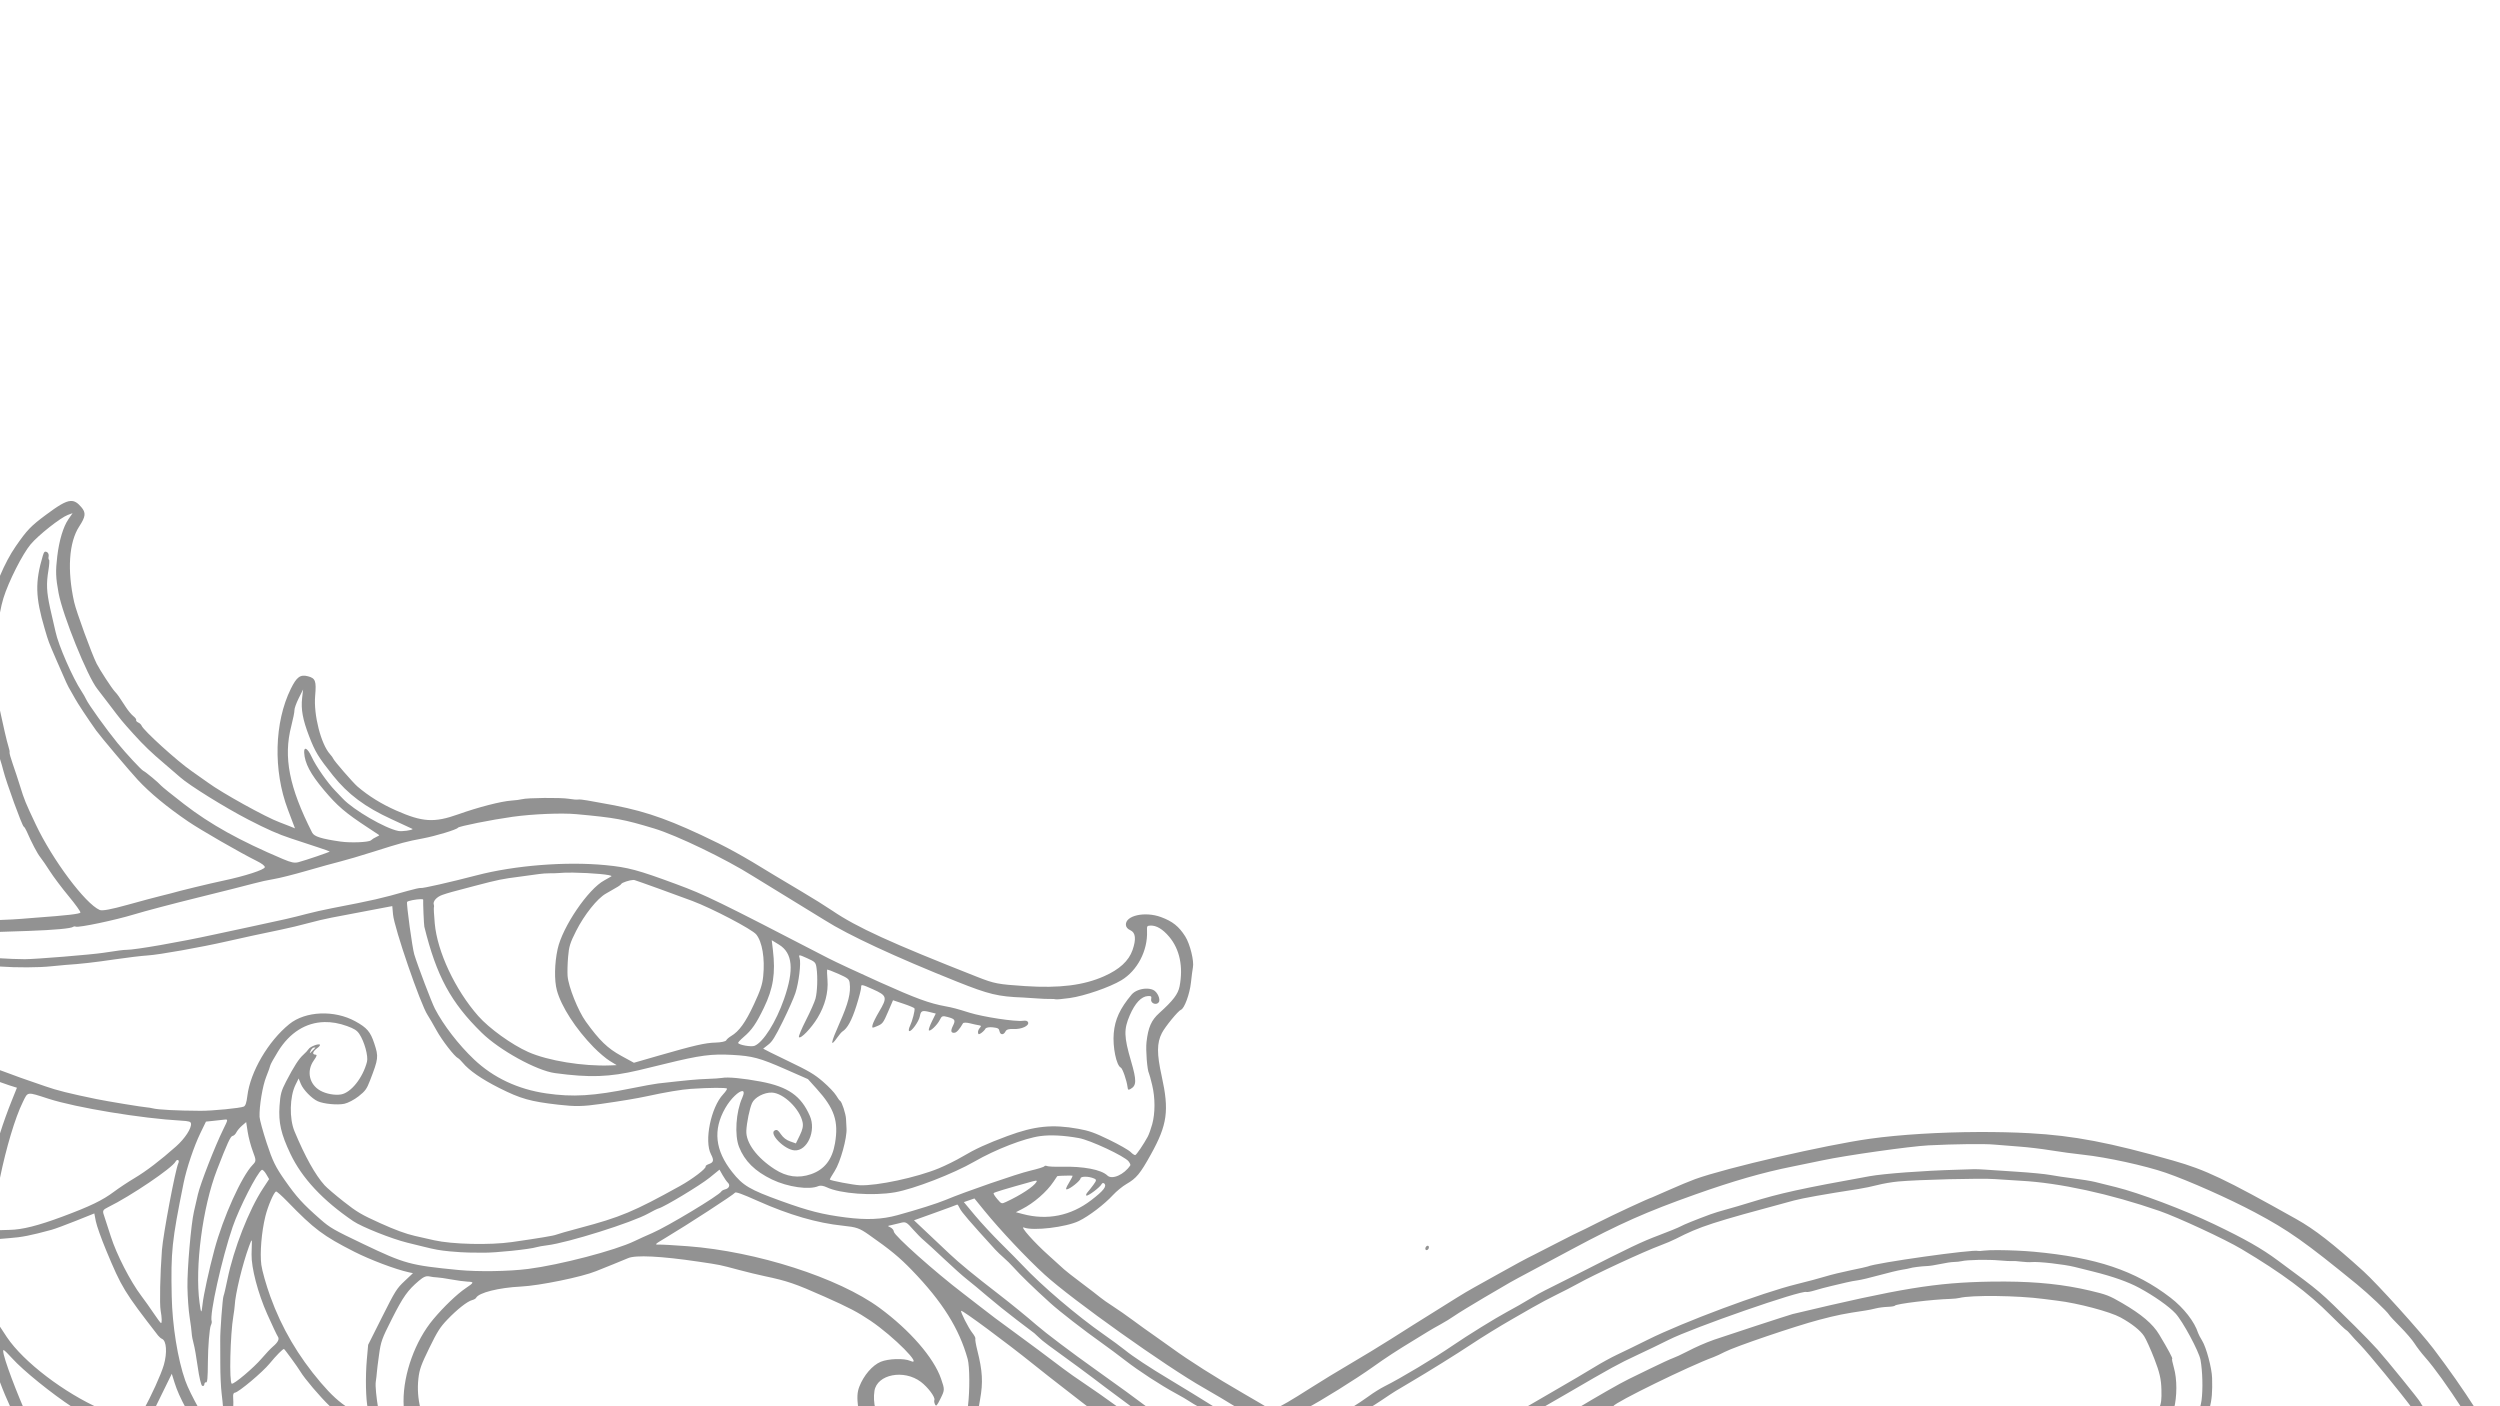 <?xml version="1.0" encoding="UTF-8" standalone="no"?>
<!-- Created with Inkscape (http://www.inkscape.org/) -->

<svg
   xmlns:dc="http://purl.org/dc/elements/1.1/"
   xmlns:cc="http://creativecommons.org/ns#"
   xmlns:rdf="http://www.w3.org/1999/02/22-rdf-syntax-ns#"
   xmlns:svg="http://www.w3.org/2000/svg"
   xmlns="http://www.w3.org/2000/svg"
   xmlns:sodipodi="http://sodipodi.sourceforge.net/DTD/sodipodi-0.dtd"
   xmlns:inkscape="http://www.inkscape.org/namespaces/inkscape"
   width="1344"
   height="756"
   viewBox="0 0 1344 756"
   id="svg2"
   version="1.1"
   inkscape:version="0.91 r13725"
   sodipodi:docname="background.svg"
   inkscape:export-filename="C:\Users\PhroZen\Desktop\valhalla-starter-example.png"
   inkscape:export-xdpi="90"
   inkscape:export-ydpi="90">
  <defs
     id="defs4">
    <filter
       style="color-interpolation-filters:sRGB;"
       inkscape:label="Drop Shadow"
       id="filter4387">
      <feFlood
         flood-opacity="0.51"
         flood-color="rgb(0,0,0)"
         result="flood"
         id="feFlood4389" />
      <feComposite
         in="flood"
         in2="SourceGraphic"
         operator="in"
         result="composite1"
         id="feComposite4391" />
      <feGaussianBlur
         in="composite1"
         stdDeviation="0"
         result="blur"
         id="feGaussianBlur4393" />
      <feOffset
         dx="1"
         dy="2"
         result="offset"
         id="feOffset4395" />
      <feComposite
         in="SourceGraphic"
         in2="offset"
         operator="over"
         result="composite2"
         id="feComposite4397" />
    </filter>
    <filter
       style="color-interpolation-filters:sRGB;"
       inkscape:label="Drop Shadow"
       id="filter4823">
      <feFlood
         flood-opacity="1"
         flood-color="rgb(255,255,255)"
         result="flood"
         id="feFlood4825" />
      <feComposite
         in="flood"
         in2="SourceGraphic"
         operator="in"
         result="composite1"
         id="feComposite4827" />
      <feGaussianBlur
         in="composite1"
         stdDeviation="1"
         result="blur"
         id="feGaussianBlur4829" />
      <feOffset
         dx="1"
         dy="1"
         result="offset"
         id="feOffset4831" />
      <feComposite
         in="SourceGraphic"
         in2="offset"
         operator="over"
         result="composite2"
         id="feComposite4833" />
    </filter>
    <filter
       style="color-interpolation-filters:sRGB;"
       inkscape:label="Drop Shadow"
       id="filter4835">
      <feFlood
         flood-opacity="1"
         flood-color="rgb(255,255,255)"
         result="flood"
         id="feFlood4837" />
      <feComposite
         in="flood"
         in2="SourceGraphic"
         operator="in"
         result="composite1"
         id="feComposite4839" />
      <feGaussianBlur
         in="composite1"
         stdDeviation="1"
         result="blur"
         id="feGaussianBlur4841" />
      <feOffset
         dx="1"
         dy="1"
         result="offset"
         id="feOffset4843" />
      <feComposite
         in="SourceGraphic"
         in2="offset"
         operator="over"
         result="composite2"
         id="feComposite4845" />
    </filter>
    <filter
       style="color-interpolation-filters:sRGB"
       inkscape:label="Drop Shadow"
       id="filter4387-2">
      <feFlood
         flood-opacity="0.51"
         flood-color="rgb(0,0,0)"
         result="flood"
         id="feFlood4389-6" />
      <feComposite
         in="flood"
         in2="SourceGraphic"
         operator="in"
         result="composite1"
         id="feComposite4391-5" />
      <feGaussianBlur
         in="composite1"
         stdDeviation="0"
         result="blur"
         id="feGaussianBlur4393-4" />
      <feOffset
         dx="1"
         dy="2"
         result="offset"
         id="feOffset4395-7" />
      <feComposite
         in="SourceGraphic"
         in2="offset"
         operator="over"
         result="composite2"
         id="feComposite4397-3" />
    </filter>
    <filter
       style="color-interpolation-filters:sRGB"
       inkscape:label="Drop Shadow"
       id="filter4387-2-5">
      <feFlood
         flood-opacity="0.51"
         flood-color="rgb(0,0,0)"
         result="flood"
         id="feFlood4389-6-6" />
      <feComposite
         in="flood"
         in2="SourceGraphic"
         operator="in"
         result="composite1"
         id="feComposite4391-5-0" />
      <feGaussianBlur
         in="composite1"
         stdDeviation="0"
         result="blur"
         id="feGaussianBlur4393-4-5" />
      <feOffset
         dx="1"
         dy="2"
         result="offset"
         id="feOffset4395-7-3" />
      <feComposite
         in="SourceGraphic"
         in2="offset"
         operator="over"
         result="composite2"
         id="feComposite4397-3-4" />
    </filter>
    <filter
       style="color-interpolation-filters:sRGB"
       inkscape:label="Drop Shadow"
       id="filter4387-2-52">
      <feFlood
         flood-opacity="0.51"
         flood-color="rgb(0,0,0)"
         result="flood"
         id="feFlood4389-6-61" />
      <feComposite
         in="flood"
         in2="SourceGraphic"
         operator="in"
         result="composite1"
         id="feComposite4391-5-2" />
      <feGaussianBlur
         in="composite1"
         stdDeviation="0"
         result="blur"
         id="feGaussianBlur4393-4-6" />
      <feOffset
         dx="1"
         dy="2"
         result="offset"
         id="feOffset4395-7-7" />
      <feComposite
         in="SourceGraphic"
         in2="offset"
         operator="over"
         result="composite2"
         id="feComposite4397-3-8" />
    </filter>
  </defs>
  <sodipodi:namedview
     id="base"
     pagecolor="#ffffff"
     bordercolor="#666666"
     borderopacity="1.0"
     inkscape:pageopacity="0.0"
     inkscape:pageshadow="2"
     inkscape:zoom="0.70710678"
     inkscape:cx="556.61386"
     inkscape:cy="417.43168"
     inkscape:document-units="px"
     inkscape:current-layer="layer4"
     showgrid="false"
     units="px"
     width="1152px"
     borderlayer="true"
     showborder="true"
     inkscape:window-width="1920"
     inkscape:window-height="1017"
     inkscape:window-x="1912"
     inkscape:window-y="-8"
     inkscape:window-maximized="1" />
  <g
     inkscape:groupmode="layer"
     id="layer4"
     inkscape:label="Decor"
     style="display:inline">
    <path
       style="fill:#000000;fill-opacity:0.429"
       d="m 37.899,269.328 c -2.837,0.196 -6.624,2.547 -13.238,7.469 -8.109,6.034 -10.131,8.143 -16.163,16.846 C 5.416,298.09 2.469,303.686 0,309.551 l 0,19.733 c 0.564,-2.992 1.16,-5.499 1.82,-7.653 2.71,-8.84 10.253,-23.766 14.657,-29.005 4.175,-4.967 16.061,-14.357 20.025,-15.82 l 2.524,-0.932 -2.268,3.296 c -2.748,3.992 -4.951,11.335 -5.984,19.946 -0.952,7.94 -0.824,11.454 0.719,19.718 2.25,12.051 15.541,44.925 20.836,51.535 0.924,1.153 4.036,5.215 6.915,9.025 5.827,7.713 6.444,8.462 12.622,15.299 5.571,6.164 9.399,9.828 16.951,16.227 3.351,2.839 6.989,5.969 8.086,6.955 4.742,4.26 24.03,16.247 36.602,22.747 10.062,5.202 16.049,7.844 22.856,10.089 5.072,1.673 11.822,3.9 14.999,4.948 3.178,1.048 5.834,2.001 5.903,2.118 0.15,0.253 -13.108,4.765 -16.884,5.746 -2.068,0.537 -3.875,0.167 -8.28,-1.7 -23.22,-9.838 -39.002,-18.606 -53.137,-29.525 -6.285,-4.855 -11.848,-9.336 -12.362,-9.959 -1.27,-1.537 -8.287,-7.369 -9.543,-7.93 -1.07,-0.478 -9.266,-9.299 -13.853,-14.911 -5.958,-7.288 -15.766,-20.961 -16.912,-23.577 -0.424,-0.966 -1.516,-2.875 -2.426,-4.241 -4.735,-7.099 -12.528,-24.92 -14,-32.017 -0.461,-2.224 -0.939,-4.295 -1.062,-4.602 -0.123,-0.307 -0.966,-3.986 -1.873,-8.175 -1.914,-8.845 -2.094,-12.972 -0.89,-20.351 0.479,-2.939 0.626,-5.452 0.326,-5.586 -0.299,-0.134 -0.396,-1.003 -0.215,-1.931 0.181,-0.928 -0.274,-1.958 -1.011,-2.287 -1.073,-0.479 -1.495,-0.075 -2.123,2.033 -4.22,14.15 -4.015,22.233 0.996,39.214 2.166,7.339 1.868,6.544 6.409,17.07 5.026,11.649 6.098,13.971 7.48,16.183 0.655,1.05 1.77,3.021 2.477,4.382 1.086,2.089 7.188,11.312 11.314,17.102 2.211,3.102 18.07,21.904 22.431,26.592 6.52,7.009 15.597,14.51 26.933,22.257 6.612,4.519 28.153,16.925 36.92,21.264 2.842,1.406 4.439,2.639 4.384,3.379 -0.105,1.352 -10.84,4.822 -22.489,7.269 -6.906,1.451 -24.129,5.631 -27.889,6.769 -0.673,0.204 -3.249,0.853 -5.724,1.442 -2.475,0.589 -10.395,2.711 -17.599,4.717 -9.049,2.52 -13.71,3.384 -15.075,2.789 C 45.824,485.819 28.195,462.224 19.187,443.155 13.645,431.423 13.094,430.076 10.83,422.746 9.775,419.328 8.002,413.948 6.889,410.79 5.776,407.633 4.988,404.801 5.138,404.496 5.289,404.192 4.999,402.702 4.495,401.185 3.764,398.99 1.538,389.296 0,382.003 l 0,26.05 c 0.584,1.769 1.282,4.163 1.79,6.194 1.573,6.289 10.113,29.767 10.966,30.148 0.338,0.152 1.049,1.271 1.579,2.488 2.686,6.168 5.724,11.957 7.314,13.936 0.977,1.216 3.32,4.628 5.204,7.585 1.886,2.957 6.416,8.982 10.068,13.388 3.652,4.406 6.493,8.372 6.311,8.811 -0.3,0.726 -7.556,1.557 -23.837,2.735 -3.284,0.238 -6.881,0.525 -7.992,0.638 C 9.478,494.173 4.779,494.398 0,494.583 l 0,6.386 c 3.986,-0.113 8.747,-0.268 15.404,-0.506 13.899,-0.497 22.892,-1.328 23.963,-2.214 0.297,-0.246 0.901,-0.284 1.344,-0.087 1.488,0.665 21.117,-3.454 31.373,-6.582 5.591,-1.706 20.981,-5.769 34.2,-9.029 13.219,-3.26 26.715,-6.665 29.993,-7.568 3.278,-0.903 8.193,-1.983 10.921,-2.402 2.728,-0.418 10.706,-2.427 17.731,-4.463 7.025,-2.036 15.165,-4.285 18.088,-4.997 2.924,-0.712 10.988,-3.095 17.923,-5.295 15.008,-4.761 17.624,-5.465 26.31,-7.083 6.922,-1.289 18.476,-4.801 18.948,-5.76 0.372,-0.754 18.163,-4.313 29.391,-5.878 10.677,-1.489 26.317,-2.138 34.183,-1.417 21.187,1.941 25.402,2.72 42.04,7.751 12.013,3.633 38.456,16.387 52.881,25.506 2.817,1.781 11.602,7.171 19.524,11.979 7.922,4.807 16.543,10.097 19.155,11.756 12.621,8.015 37.93,19.779 71.047,33.02 17.194,6.875 22.098,8.054 35.602,8.566 1.554,0.059 4.901,0.277 7.439,0.484 2.537,0.206 5.712,0.335 7.055,0.288 1.343,-0.049 2.727,0.037 3.076,0.19 0.349,0.153 3.74,-0.156 7.536,-0.687 7.855,-1.099 21.451,-5.788 27.731,-9.564 8.577,-5.156 14.188,-15.877 13.784,-26.34 -0.108,-2.794 -0.016,-2.949 1.798,-3.044 3.196,-0.166 6.663,1.899 10.145,6.04 5.63,6.695 7.6,16.131 5.56,26.628 -0.807,4.151 -3.455,7.63 -10.941,14.376 -4.258,3.838 -5.932,7.653 -6.842,15.592 -0.488,4.253 0.37,15.136 1.323,16.799 0.194,0.339 0.965,3.161 1.713,6.27 1.659,6.897 1.668,15.098 0.025,21.109 l 0,0.002 c -0.676,2.473 -1.767,5.494 -2.424,6.714 -2.107,3.91 -5.954,9.595 -6.657,9.838 -0.375,0.13 -1.514,-0.61 -2.53,-1.641 -1.016,-1.032 -6.165,-3.973 -11.442,-6.539 -7.92,-3.85 -10.843,-4.889 -16.741,-5.95 -13.9,-2.501 -23.417,-1.53 -37.998,3.879 -11.16,4.14 -17.247,6.927 -24.424,11.182 -3.137,1.86 -8.753,4.645 -12.483,6.191 -11.817,4.896 -33.178,9.479 -42.456,9.108 -3.489,-0.14 -15.976,-2.516 -16.17,-3.077 -0.06,-0.173 1.128,-2.239 2.639,-4.591 3.057,-4.758 6.672,-17.771 6.349,-22.85 -0.099,-1.558 -0.222,-3.881 -0.271,-5.165 -0.102,-2.641 -2.263,-9.268 -3.153,-9.665 -0.322,-0.144 -1.295,-1.466 -2.163,-2.938 -0.868,-1.472 -4.043,-4.803 -7.056,-7.401 -4.641,-4.001 -7.526,-5.704 -18.866,-11.145 -7.363,-3.533 -13.349,-6.503 -13.302,-6.599 0.048,-0.096 1.266,-1.053 2.707,-2.127 2.103,-1.568 3.643,-4.024 7.826,-12.47 2.864,-5.784 5.91,-12.642 6.768,-15.24 1.877,-5.678 3.148,-16.224 2.281,-18.941 -0.599,-1.877 -0.431,-1.872 4.015,0.126 4.379,1.967 4.665,2.264 5.095,5.308 0.688,4.863 0.42,12.745 -0.559,16.43 -0.479,1.804 -2.792,7.033 -5.14,11.621 -2.348,4.588 -4.044,8.674 -3.766,9.078 0.843,1.234 6.665,-4.79 10.025,-10.371 4.004,-6.65 5.837,-13.668 5.321,-20.364 -0.217,-2.819 -0.309,-5.298 -0.203,-5.511 0.105,-0.213 2.804,0.779 5.999,2.206 5.16,2.305 5.841,2.842 6.115,4.798 0.753,5.374 -0.667,11.021 -5.509,21.902 -4.711,10.586 -5.106,13.19 -1.15,7.582 1.046,-1.483 2.289,-2.939 2.761,-3.234 2.692,-1.68 5.051,-6.007 7.525,-13.802 1.465,-4.616 2.623,-9.157 2.573,-10.089 -0.084,-1.567 0.382,-1.483 6.2,1.116 7.788,3.479 8.029,4.346 3.382,12.18 -1.72,2.901 -3.286,6.086 -3.48,7.079 -0.343,1.753 -0.267,1.767 2.635,0.533 2.762,-1.175 3.191,-1.746 5.686,-7.557 l 2.699,-6.285 5.664,1.895 c 3.115,1.043 5.761,2.159 5.882,2.479 0.359,0.952 -1.131,6.777 -2.407,9.417 -0.652,1.348 -0.851,2.6 -0.444,2.782 1.143,0.511 5.216,-5.141 5.731,-7.952 0.554,-3.023 1.204,-3.297 5.357,-2.261 l 3.205,0.8 -2.018,4.092 c -1.11,2.251 -1.889,4.432 -1.734,4.847 0.424,1.124 4.498,-2.669 5.882,-5.475 1.101,-2.233 1.475,-2.373 4.301,-1.607 3.965,1.074 4.308,1.663 2.782,4.758 -1.363,2.764 -1.078,3.924 0.909,3.702 1.095,-0.122 2.704,-1.937 4.504,-5.082 0.262,-0.458 1.913,-0.463 3.67,-0.013 1.758,0.45 3.942,0.923 4.852,1.056 1.292,0.187 1.405,0.5 0.518,1.427 -0.626,0.653 -1.061,1.795 -0.967,2.535 0.137,1.079 0.497,1.115 1.809,0.181 0.901,-0.642 1.886,-1.672 2.189,-2.287 0.307,-0.622 2.032,-0.95 3.883,-0.74 2.906,0.33 3.378,0.603 3.687,2.127 0.421,2.078 2.226,2.1 3.241,0.04 0.495,-1.004 1.882,-1.399 4.406,-1.265 4.167,0.225 8.412,-1.745 7.719,-3.582 -0.3,-0.797 -1.159,-1.051 -2.799,-0.83 -4.131,0.557 -21.479,-2.087 -28.83,-4.395 -6.575,-2.064 -8.959,-2.7 -12.726,-3.386 -8.75,-1.595 -15.87,-4.204 -35.356,-12.955 -11.482,-5.157 -23.96,-10.973 -27.729,-12.925 -59.587,-30.858 -66.06,-34.012 -81.692,-39.796 -20.666,-7.647 -25.898,-9.053 -38.017,-10.222 -21.275,-2.052 -48.778,0.118 -69.307,5.47 -14.364,3.744 -29.306,7.136 -30.027,6.814 -0.346,-0.155 -3.523,0.544 -7.06,1.553 -14.384,4.101 -17.969,4.92 -40.922,9.358 -4.127,0.798 -10.203,2.171 -13.499,3.049 -7.139,1.903 -13.847,3.44 -29.666,6.793 -6.483,1.374 -15.519,3.314 -20.078,4.31 -18.581,4.061 -42.246,8.184 -47.024,8.191 -1.624,0.003 -4.436,0.363 -12.46,1.596 -6.44,0.99 -36.735,3.452 -42.23,3.433 C 9.163,515.646 3.792,515.419 0,515.162 l 0,4.444 c 8.78,0.636 21.013,0.588 27.516,-0.13 2.853,-0.315 6.405,-0.649 7.894,-0.743 7.66,-0.486 15.427,-1.363 26.186,-2.957 6.548,-0.971 14.578,-1.931 17.845,-2.134 6.127,-0.382 28.333,-4.333 42.602,-7.58 9.469,-2.155 18.288,-4.062 29.06,-6.285 4.249,-0.877 10.755,-2.434 14.457,-3.461 3.702,-1.027 9.45,-2.382 12.773,-3.01 3.323,-0.628 10.246,-1.944 15.387,-2.927 5.141,-0.983 11.11,-2.118 13.262,-2.522 l 3.913,-0.734 0.397,4.495 c 0.635,7.182 14.789,48.358 18.587,54.075 0.838,1.261 2.982,4.95 4.766,8.195 2.987,5.435 9.736,14.163 11.593,14.992 0.432,0.193 1.573,1.3 2.533,2.46 3.459,4.175 10.171,8.818 19.632,13.578 11.503,5.788 16.715,7.26 31.778,8.976 9.134,1.041 13.109,0.971 22.715,-0.399 11.334,-1.617 19.393,-2.961 24.864,-4.148 10.217,-2.217 18.664,-3.632 23.673,-3.968 10.12,-0.679 19.162,-0.734 19.394,-0.117 0.123,0.327 -0.799,1.69 -2.05,3.027 -6.605,7.061 -10.279,25.12 -6.56,32.243 1.71,3.275 1.454,4.386 -1.225,5.314 -1.03,0.356 -1.769,0.925 -1.641,1.265 0.403,1.069 -7.112,6.786 -13.774,10.478 -24.908,13.807 -31.972,16.764 -53.98,22.598 -6.198,1.643 -11.828,3.244 -12.511,3.559 -1.2,0.554 -9.128,1.882 -23.891,3.998 -11.841,1.697 -32.048,1.229 -41.784,-0.967 -1.957,-0.441 -6.665,-1.507 -10.463,-2.368 -4.715,-1.069 -10.575,-3.224 -18.478,-6.795 -10.201,-4.609 -12.538,-5.987 -19.701,-11.621 -4.47,-3.515 -9.103,-7.477 -10.296,-8.805 -5.01,-5.576 -10.493,-15.418 -16.151,-28.99 -2.854,-6.846 -2.599,-18.625 0.542,-24.996 l 1.683,-3.411 1.191,2.933 c 1.284,3.156 5.897,7.885 9.084,9.315 3.217,1.442 10.531,2.142 14.275,1.365 1.923,-0.399 5.366,-2.199 7.649,-4 3.64,-2.87 4.402,-3.918 6.164,-8.491 4.57,-11.854 4.672,-12.755 2.296,-19.969 -2.064,-6.267 -3.934,-8.445 -10.196,-11.881 -11.265,-6.18 -26.782,-5.53 -35.457,1.485 -11.346,9.174 -21.002,25.674 -22.568,38.569 -0.456,3.751 -0.996,5.366 -1.942,5.792 -1.849,0.831 -16.924,2.305 -23.214,2.27 -12.921,-0.072 -22.789,-0.581 -25.734,-1.327 -0.938,-0.238 -2.338,-0.467 -3.108,-0.512 -2.207,-0.126 -21.298,-3.265 -27.074,-4.451 -14.296,-2.937 -21.524,-4.738 -27.418,-6.836 -3.554,-1.265 -7.766,-2.721 -9.36,-3.234 C 13.541,580.304 8.96,578.648 4.954,577.138 3.239,576.491 1.548,575.878 0,575.325 l 0,6.401 c 1.738,0.642 3.504,1.27 4.852,1.696 l 4.254,1.344 -2.763,6.883 C 3.979,597.538 1.867,603.415 0,609.292 l 0,23.906 c 3.308,-16.038 8.063,-32.195 12.28,-40.748 2.81,-5.7 1.921,-5.588 13.819,-1.756 14.892,4.796 50.136,10.61 71.363,11.77 4.026,0.22 5.09,0.534 5.223,1.542 0.335,2.55 -3.27,8.081 -8.011,12.291 -8.503,7.551 -15.983,13.256 -22.368,17.064 -3.427,2.044 -8.374,5.322 -10.994,7.284 -6.22,4.658 -12.823,7.851 -27.703,13.39 -13.152,4.896 -21.669,7.038 -28.422,7.149 C 3.418,661.212 1.592,661.276 0,661.334 l 0,4.706 c 1.45,-0.14 3.148,-0.288 4.994,-0.418 6.615,-0.467 11.578,-1.444 22.717,-4.478 1.754,-0.478 7.644,-2.653 13.091,-4.834 l 9.902,-3.966 0.819,4.235 c 0.45,2.329 2.957,9.373 5.57,15.653 8.329,20.022 9.679,22.238 27.88,45.738 0.56,0.723 1.538,1.547 2.17,1.83 2.375,1.061 2.808,7.431 0.951,13.947 -1.48,5.19 -7.053,17.297 -10.691,23.667 l 7.418,0 -1.124,-1.201 4.329,-8.833 4.329,-8.831 1.489,4.768 c 1.306,4.186 3.23,8.47 6.283,14.098 l 6.887,0 c -3.253,-5.789 -6.121,-11.549 -7.433,-15.267 -4.045,-11.463 -6.942,-29.515 -7.264,-45.264 -0.495,-24.251 0.064,-29.581 6.388,-60.9 1.591,-7.877 5.578,-19.73 9.035,-26.85 l 2.991,-6.157 3.791,-0.39 c 2.085,-0.214 4.784,-0.511 5.999,-0.659 2.191,-0.267 2.187,-0.224 -0.497,5.225 -4.469,9.073 -12.324,29.229 -13.644,35.009 -0.679,2.976 -1.624,7.094 -2.101,9.151 -1.584,6.841 -3.651,30.802 -3.505,40.634 0.08,5.333 0.604,12.584 1.165,16.114 0.561,3.53 1.067,7.472 1.126,8.76 0.059,1.287 0.523,3.763 1.031,5.502 0.509,1.739 1.513,7.449 2.232,12.688 0.719,5.239 1.786,9.743 2.372,10.008 0.624,0.281 1.108,-0.069 1.169,-0.849 0.057,-0.731 0.441,-1.18 0.853,-0.996 0.746,0.333 0.994,-2.301 1.039,-11.002 0.042,-8.036 0.87,-18.208 1.604,-19.696 0.391,-0.792 0.586,-1.769 0.435,-2.172 -1.284,-3.408 5.489,-33.865 11.288,-50.754 3.53,-10.282 13.113,-29.042 15.641,-30.62 0.417,-0.26 1.477,0.749 2.357,2.242 l 1.6,2.714 -3.301,5.027 c -7.567,11.522 -15.78,32.516 -19.097,48.817 -0.897,4.406 -1.847,8.453 -2.114,8.993 -0.516,1.048 -1.89,19.523 -1.777,23.902 0.037,1.437 0.057,7.15 0.043,12.694 -0.013,5.544 0.314,12.708 0.727,15.92 0.303,2.361 0.601,5.455 0.824,8.173 l 5.396,0 c 0.004,-0.421 -0.002,-0.849 0.023,-1.257 0.075,-1.228 0.05,-3.377 -0.057,-4.777 -0.137,-1.81 0.134,-2.583 0.939,-2.673 2.014,-0.225 14.844,-10.995 18.674,-15.675 3.482,-4.256 7.216,-8.03 7.721,-7.804 0.447,0.199 7.405,9.776 8.758,12.054 2.285,3.846 10.65,13.688 15.886,18.691 0.528,0.505 1.053,0.979 1.581,1.442 l 9.089,0 c -5.696,-3.631 -9.922,-7.521 -15.538,-14.1 -12.133,-14.215 -21.02,-29.371 -27.119,-46.254 -2.253,-6.238 -4.435,-13.924 -4.849,-17.081 -0.833,-6.361 0.119,-17.77 2.178,-26.112 1.361,-5.515 4.545,-12.908 5.735,-13.321 0.358,-0.124 3.138,2.339 6.177,5.474 14.323,14.771 19.18,18.415 35.86,26.899 8.567,4.357 22.224,9.511 29.257,11.041 l 2.308,0.503 -4.521,4.263 c -4.231,3.989 -5.005,5.227 -12.044,19.25 l -7.523,14.986 -0.695,7.787 c -0.843,9.454 -0.599,21.679 0.527,26.538 0.011,0.049 0.019,0.08 0.03,0.128 l 5.579,0 c -1.007,-5.931 -1.676,-12.388 -1.344,-14.572 0.264,-1.737 0.522,-3.966 0.574,-4.952 0.051,-0.986 0.583,-5.289 1.182,-9.562 1.021,-7.277 1.461,-8.506 6.97,-19.398 5.974,-11.811 8.401,-15.237 14.424,-20.364 2.512,-2.138 3.941,-2.74 5.635,-2.37 1.249,0.274 3.127,0.513 4.173,0.533 1.046,0.019 4.473,0.514 7.615,1.097 3.143,0.584 7.093,1.116 8.775,1.182 3.659,0.145 3.568,0.459 -1.011,3.535 -4.592,3.084 -11.811,10.003 -17.428,16.703 -9.658,11.521 -16.064,29.204 -15.982,44.112 0.009,1.579 0.049,2.871 0.122,4.056 l 9.025,0 c -1.378,-5.419 -1.772,-10.926 -1.144,-16.415 0.547,-4.78 1.459,-7.332 5.793,-16.217 4.385,-8.988 5.825,-11.256 9.752,-15.367 5.234,-5.479 10.803,-9.858 13.345,-10.492 0.949,-0.237 1.899,-0.779 2.11,-1.207 1.359,-2.756 12.17,-5.475 24.102,-6.063 10.041,-0.494 32.901,-5.187 40.445,-8.303 2.397,-0.99 6.586,-2.673 9.308,-3.738 2.722,-1.065 6.243,-2.515 7.826,-3.222 3.994,-1.785 17.762,-1.107 37.793,1.862 11.936,1.769 11.219,1.622 21.794,4.453 4.196,1.124 10.368,2.619 13.716,3.324 12.301,2.589 16.628,4.07 32.433,11.1 12.988,5.777 17.782,8.286 24.584,12.869 12.485,8.412 28.825,24.923 21.367,21.591 -3.285,-1.468 -11.77,-1.194 -15.85,0.51 -4.479,1.871 -9.148,7.301 -11.487,13.358 -1.162,3.007 -1.313,5.78 -0.623,11.468 0.021,0.174 0.048,0.318 0.07,0.487 l 9.17,0 c -0.771,-3.209 -0.988,-6.501 -0.489,-9.665 1.406,-8.93 15.841,-11.732 24.964,-4.847 3.828,2.889 7.879,8.337 7.248,9.75 -0.211,0.474 -0.062,1.52 0.333,2.325 0.625,1.274 1.015,0.861 3.01,-3.185 2.251,-4.566 2.256,-4.751 0.254,-10.567 -3.892,-11.307 -16.741,-26.11 -33.088,-38.121 -22.01,-16.172 -66.062,-30.329 -103.109,-33.137 -7.022,-0.532 -13.983,-0.926 -15.468,-0.873 -2.555,0.09 -2.354,-0.11 3.706,-3.723 11.357,-6.771 36.721,-23.26 37.165,-24.16 0.308,-0.625 3.839,0.648 12.425,4.483 16.644,7.434 31.775,11.832 45.58,13.247 7.306,0.749 8.89,1.296 13.895,4.802 11.646,8.159 16.455,12.119 23.21,19.103 16.373,16.93 25.436,31.368 29.997,47.795 1.085,3.908 1.165,17.011 0.154,25.165 -0.07,0.567 -0.16,1.076 -0.241,1.607 l 5.876,0 c 0.317,-1.837 0.673,-3.962 0.881,-5.112 1.657,-9.153 1.307,-15.281 -1.508,-26.419 -0.76,-3.008 -1.226,-5.785 -1.035,-6.172 0.19,-0.386 -0.523,-1.785 -1.587,-3.108 -2.108,-2.621 -6.696,-11.683 -6.031,-11.913 0.85,-0.294 24.089,16.913 38.774,28.71 4.915,3.948 12.074,9.576 15.907,12.507 3.833,2.931 8.048,6.205 9.368,7.275 1.412,1.145 3.372,2.636 5.511,4.231 l 16.078,0 c -7.891,-5.694 -15.505,-11.065 -20.087,-14.092 -3.185,-2.104 -7.994,-5.489 -10.685,-7.523 -10.845,-8.197 -16.484,-12.401 -24.563,-18.305 -11.58,-8.462 -13.981,-10.26 -19.976,-14.956 -2.856,-2.237 -7.075,-5.502 -9.377,-7.256 -14.984,-11.418 -36.983,-31.027 -37.134,-33.101 -0.061,-0.836 -0.884,-1.879 -1.83,-2.317 -1.702,-0.789 -1.699,-0.802 0.412,-1.229 1.173,-0.237 3.258,-0.736 4.634,-1.111 3.17,-0.862 3.497,-0.697 7.344,3.7 1.751,2.002 4.261,4.523 5.575,5.603 1.314,1.081 6.218,5.586 10.898,10.01 4.68,4.424 10.228,9.374 12.329,11.002 2.1,1.628 7.006,5.696 10.9,9.038 3.894,3.343 11.007,9.059 15.809,12.701 4.802,3.643 9.045,6.861 9.428,7.154 0.383,0.293 1.567,1.396 2.631,2.449 1.748,1.73 4.625,3.884 21.026,15.747 2.723,1.97 6.198,4.555 7.723,5.745 1.525,1.19 4.669,3.572 6.987,5.295 2.31,1.717 9.233,6.864 15.397,11.446 l 8.186,0 c -5.607,-4.27 -17.876,-13.208 -29.28,-21.301 -12.512,-8.88 -26.676,-19.567 -31.475,-23.75 -4.799,-4.183 -13.729,-11.469 -19.846,-16.191 -13.921,-10.746 -21.538,-16.998 -26.986,-22.15 -2.34,-2.213 -7.586,-7.166 -11.657,-11.007 l -7.401,-6.983 11.427,-4.103 c 6.285,-2.256 11.592,-4.213 11.794,-4.352 0.202,-0.138 0.832,0.776 1.399,2.031 0.865,1.917 5.352,7.135 19.058,22.163 1.028,1.127 3.082,3.092 4.564,4.367 1.483,1.274 3.81,3.566 5.169,5.091 3.706,4.16 11.056,11.291 19.799,19.208 5.127,4.643 18.107,14.713 28.111,21.809 3.128,2.219 8.657,6.336 12.285,9.148 7.294,5.653 19.081,13.33 27.24,17.74 2.917,1.577 6.009,3.376 6.872,3.998 0.863,0.622 3.829,2.378 6.592,3.904 0.205,0.113 0.43,0.256 0.642,0.378 l 8.21,0 c -8.681,-5.41 -19.25,-11.913 -25.794,-15.824 -10.493,-6.27 -19.663,-12.317 -23.899,-15.76 -2.072,-1.684 -7.142,-5.416 -11.265,-8.293 -14.557,-10.155 -33.455,-26.246 -43.933,-37.409 -1.903,-2.028 -7.082,-7.271 -11.51,-11.653 -4.428,-4.382 -10.728,-11.176 -14,-15.097 l -5.948,-7.13 2.835,-0.981 2.835,-0.983 5.315,6.529 c 8.581,10.54 22.831,25.663 32.448,34.435 14.723,13.429 65.344,49.453 85.525,60.864 5.396,3.051 13.17,7.709 18.975,11.301 l 16.447,0 c -1.413,-0.909 -7.175,-4.307 -13.919,-8.199 -15.348,-8.857 -29.516,-17.84 -38.748,-24.571 -3.494,-2.548 -8.131,-5.842 -10.305,-7.32 -2.174,-1.478 -6.799,-4.801 -10.275,-7.384 -3.476,-2.583 -8.456,-6.061 -11.066,-7.727 -2.61,-1.665 -5.658,-3.802 -6.774,-4.749 -1.116,-0.947 -5.655,-4.441 -10.087,-7.764 -4.431,-3.323 -8.639,-6.615 -9.349,-7.316 -0.71,-0.701 -4.437,-4.078 -8.284,-7.503 -7.729,-6.881 -15.805,-15.997 -13.264,-14.971 4.843,1.954 22.647,-0.159 29.528,-3.505 5.427,-2.638 13.695,-8.934 18.305,-13.938 1.888,-2.05 5.151,-4.721 7.25,-5.935 5.395,-3.12 7.37,-5.509 13.117,-15.863 8.904,-16.04 9.947,-23.59 5.833,-42.218 -2.648,-11.988 -2.621,-17.741 0.109,-23.086 1.736,-3.399 8.797,-12.016 10.262,-12.522 1.826,-0.632 4.712,-8.479 5.362,-14.582 0.377,-3.538 0.852,-7.189 1.054,-8.114 0.743,-3.405 -1.546,-12.689 -4.131,-16.757 -3.419,-5.38 -6.779,-8.06 -12.995,-10.362 -8.606,-3.187 -19.168,-0.859 -18.899,4.165 0.065,1.217 0.908,2.233 2.411,2.904 2.829,1.264 3.207,4.8 1.144,10.697 -2.03,5.804 -7.003,10.369 -15.301,14.047 -11.006,4.878 -23.974,6.494 -42.401,5.283 -14.679,-0.964 -16.556,-1.322 -25.681,-4.915 -46.654,-18.366 -64.77,-26.642 -77.973,-35.616 -3.493,-2.374 -10.924,-7.008 -16.513,-10.3 -5.589,-3.291 -12.15,-7.208 -14.58,-8.703 -17.907,-11.02 -25.59,-15.245 -39.636,-21.794 -20.961,-9.773 -33.132,-13.658 -53.896,-17.202 -1.704,-0.291 -4.877,-0.863 -7.051,-1.272 -2.173,-0.409 -4.439,-0.631 -5.035,-0.491 -0.597,0.14 -2.864,-0.047 -5.037,-0.416 -4.204,-0.713 -22.304,-0.543 -25.101,0.235 -0.918,0.255 -3.425,0.582 -5.573,0.727 -5.605,0.377 -17.868,3.534 -28.651,7.376 -13.015,4.638 -19.229,4.254 -33.524,-2.072 -7.846,-3.472 -14.614,-7.669 -20.678,-12.824 -2.359,-2.005 -12.818,-14.057 -13.074,-15.065 -0.09,-0.353 -0.862,-1.417 -1.715,-2.364 -4.879,-5.415 -8.878,-21.163 -7.977,-31.405 0.695,-7.891 0.145,-9.395 -3.813,-10.441 -4.176,-1.103 -6.111,0.299 -9.272,6.714 -8.89,18.043 -9.537,43.871 -1.622,64.82 l 3.857,10.209 -2.948,-1.199 c -1.622,-0.659 -4.047,-1.6 -5.389,-2.089 -7.224,-2.636 -30.995,-15.807 -38.441,-21.299 -1.548,-1.142 -5.475,-3.914 -8.726,-6.161 -7.805,-5.394 -26,-21.904 -26.967,-24.469 -0.222,-0.588 -1.042,-1.354 -1.82,-1.702 -0.779,-0.348 -1.266,-0.934 -1.084,-1.303 0.182,-0.369 -0.498,-1.314 -1.51,-2.102 -1.012,-0.788 -2.847,-2.995 -4.077,-4.903 -3.7,-5.739 -4.366,-6.677 -5.895,-8.323 -1.675,-1.803 -8.152,-11.744 -9.801,-15.041 -2.669,-5.337 -10.935,-27.987 -12.065,-33.061 -3.811,-17.105 -2.807,-32.158 2.71,-40.624 3.52,-5.4 3.731,-7.405 1.105,-10.463 -1.941,-2.26 -3.572,-3.412 -5.778,-3.26 z m 125.042,101.347 -0.514,4.542 c -0.694,6.129 0.305,11.592 3.768,20.607 3.214,8.366 4.942,11.21 12.778,21.038 8.113,10.174 17.335,17.054 31.597,23.577 6.229,2.849 11.31,5.207 11.293,5.242 -0.338,0.685 -5.767,1.422 -7.713,1.047 -7.074,-1.364 -24.149,-11.29 -29.835,-17.345 -0.692,-0.737 -2.546,-2.671 -4.118,-4.299 -4.237,-4.386 -10.397,-13.251 -12.688,-18.259 -2.105,-4.6 -4.172,-5.75 -3.983,-2.215 0.304,5.688 3.352,11.474 10.554,20.04 7.304,8.688 11.515,12.293 23.686,20.275 3.191,2.093 5.929,3.903 6.083,4.022 0.155,0.119 -0.542,0.57 -1.549,1.003 -1.007,0.433 -2.305,1.248 -2.885,1.811 -1.093,1.059 -10.893,1.459 -16.385,0.668 -10.223,-1.472 -14.143,-2.705 -15.197,-4.781 -12.397,-24.41 -15.568,-40.571 -11.246,-57.288 0.988,-3.821 1.755,-7.681 1.707,-8.579 -0.048,-0.898 0.979,-3.762 2.279,-6.368 l 2.368,-4.738 z m 145.291,98.452 c 9.406,0.119 21.702,1.145 20.415,2.023 -0.521,0.356 -2.214,1.32 -3.763,2.142 -8.647,4.588 -22.515,24.991 -25.109,36.943 -1.676,7.722 -1.839,16.835 -0.397,22.158 2.365,8.73 10.135,20.751 19.809,30.646 2.734,2.796 6.629,6.097 8.658,7.335 l 3.689,2.249 -3.428,0.139 c -14.566,0.591 -33.657,-2.527 -44.146,-7.213 -8.925,-3.987 -20.99,-12.679 -26.871,-19.357 -12.418,-14.102 -22.025,-34.579 -23.375,-49.826 -0.393,-4.438 -0.595,-8.312 -0.448,-8.609 0.147,-0.297 0.126,-0.911 -0.045,-1.367 -0.667,-1.77 1.491,-4.229 4.662,-5.314 3.293,-1.126 4.433,-1.442 17.535,-4.873 12.605,-3.301 14.458,-3.681 23.857,-4.883 4.225,-0.54 8.908,-1.18 10.407,-1.421 1.499,-0.241 4.183,-0.427 5.963,-0.414 1.78,0.013 3.919,-0.049 4.755,-0.137 1.883,-0.2 4.697,-0.262 7.832,-0.222 z m 32.184,3.938 c 0.274,-0.009 0.502,0.007 0.666,0.055 1.704,0.488 23.049,8.191 31.096,11.222 10.744,4.047 32.116,15.245 34.371,18.009 3.231,3.96 4.726,12.916 3.749,22.464 -0.462,4.52 -1.455,7.528 -4.994,15.135 -4.533,9.745 -7.959,14.503 -12.274,17.044 -1.156,0.681 -2.338,1.718 -2.628,2.304 -0.289,0.586 -2.822,1.123 -5.628,1.195 -5.674,0.145 -11.393,1.455 -30.788,7.049 l -13.189,3.804 -6.802,-3.719 c -7.364,-4.027 -11.712,-8.225 -19.044,-18.393 -4.188,-5.808 -9.375,-18.789 -9.818,-24.567 -0.152,-1.99 -0.033,-6.565 0.267,-10.168 0.472,-5.672 1.054,-7.554 4.327,-14.034 4.385,-8.681 11.373,-17.444 15.984,-20.042 6.73,-3.792 7.936,-4.547 8.244,-5.172 0.39,-0.792 4.543,-2.119 6.458,-2.185 z M 226.236,483.386 c 0.776,-0.009 1.282,0.071 1.269,0.275 -0.121,1.774 0.382,13.561 0.619,14.527 6.515,26.49 14.252,40.781 30.891,57.05 9.601,9.388 29.474,20.327 39.352,21.663 18.704,2.528 29.255,2.165 45.036,-1.553 2.392,-0.564 8.827,-2.125 14.299,-3.469 18.688,-4.59 24.771,-5.392 36.094,-4.764 10.768,0.598 14.701,1.658 28.329,7.646 l 12.225,5.372 4.655,5.157 c 9.609,10.645 11.905,17.447 9.897,29.316 -1.484,8.766 -5.633,14.123 -12.88,16.631 -6.767,2.342 -13.143,1.47 -19.566,-2.675 -9.588,-6.188 -15.525,-14.241 -15.227,-20.65 0.208,-4.473 1.74,-11.914 3.062,-14.881 1.383,-3.102 6.56,-5.834 10.719,-5.658 6.19,0.263 14.958,8.734 16.458,15.901 0.433,2.068 0.029,3.978 -1.506,7.124 l -2.097,4.299 -3.091,-1.094 c -2.055,-0.727 -3.713,-2.007 -4.952,-3.821 -1.536,-2.248 -2.104,-2.619 -3.236,-2.11 -3.531,1.588 5.06,10.383 10.518,10.768 6.876,0.486 11.784,-10.509 8.271,-18.527 -4.74,-10.818 -11.661,-15.655 -26.402,-18.455 -9.366,-1.779 -17.832,-2.578 -20.851,-1.967 -0.879,0.178 -4.451,0.42 -7.939,0.536 -5.511,0.184 -9.981,0.597 -26.479,2.456 -1.804,0.203 -8.066,1.341 -13.913,2.528 -20.705,4.202 -31.862,4.879 -46.133,2.799 -15.245,-2.222 -28.445,-8.432 -38.817,-18.263 -8.323,-7.889 -16.45,-18.424 -21.056,-27.294 -1.738,-3.347 -9.277,-23.191 -11.083,-29.173 -1.048,-3.473 -4.306,-27.278 -3.857,-28.188 0.321,-0.652 5.064,-1.479 7.392,-1.508 z m 188.65,22.06 3.904,2.389 c 7.376,4.512 8.209,13.48 2.714,29.235 -4.33,12.415 -11.181,23.285 -15.858,25.16 -1.77,0.71 -8.411,-0.448 -8.822,-1.538 -0.105,-0.278 1.206,-1.695 2.912,-3.149 4.437,-3.781 6.747,-7.108 10.917,-15.728 5.066,-10.473 6.336,-18.63 4.852,-31.149 l -0.619,-5.219 z m 201.276,26.044 c -2.99,0.054 -6.206,1.263 -7.841,3.23 -6.246,7.514 -8.895,13.246 -9.567,20.691 -0.662,7.335 1.407,17.462 3.785,18.525 0.934,0.417 3.187,6.888 3.621,10.403 0.2,1.615 0.414,1.764 1.602,1.103 3.29,-1.832 3.34,-4.57 0.279,-15.041 -3.827,-13.09 -3.931,-17.048 -0.653,-24.618 2.828,-6.531 6.202,-10.113 9.699,-10.294 1.836,-0.095 2.078,0.134 1.775,1.685 -0.42,2.149 2.714,3.453 4.056,1.686 1.166,-1.534 -0.676,-5.659 -2.987,-6.691 -1.097,-0.49 -2.409,-0.704 -3.768,-0.679 z m -441.78,17.972 c 3.889,-0.087 7.969,0.619 12.169,2.144 3.86,1.401 5.34,2.342 6.577,4.177 2.763,4.1 4.947,12.024 4.154,15.077 -2.233,8.6 -8.588,16.586 -13.928,17.503 -3.323,0.57 -8.021,-0.288 -11.15,-2.037 -5.952,-3.326 -7.535,-10.473 -3.574,-16.14 1.881,-2.692 1.987,-3.158 0.728,-3.243 -1.736,-0.118 -1.119,-1.845 1.267,-3.544 0.881,-0.626 1.503,-1.395 1.385,-1.707 -0.347,-0.921 -5.194,0.879 -6.074,2.255 -0.445,0.695 -1.729,2.078 -2.853,3.074 -2.383,2.111 -5.021,6.198 -9.268,14.358 -2.618,5.03 -3.117,6.89 -3.544,13.204 -0.604,8.923 0.792,15.047 5.854,25.707 6.195,13.046 17.397,25.055 33.75,36.178 4.576,3.113 20.669,9.531 29.039,11.583 3.925,0.962 7.712,1.895 8.417,2.07 6.706,1.673 8.968,2.08 14.544,2.618 3.527,0.341 8.136,0.625 10.243,0.632 2.107,0.008 5.545,0.042 7.64,0.075 6.445,0.103 25.132,-1.839 28.734,-2.985 0.883,-0.281 3.437,-0.731 5.677,-1.001 11.094,-1.34 45.802,-12.261 54.43,-17.126 2.311,-1.303 4.787,-2.52 5.502,-2.705 3.006,-0.779 22.384,-12.462 27.334,-16.479 l 5.37,-4.357 1.677,2.97 c 0.923,1.634 2.194,3.457 2.825,4.051 1.408,1.322 0.668,3.057 -1.538,3.606 -0.903,0.225 -1.795,0.722 -1.984,1.105 -0.976,1.98 -28.99,18.853 -37.063,22.323 -2.91,1.251 -7.264,3.228 -9.675,4.393 -10.326,4.991 -40.095,12.771 -57.165,14.941 -10.394,1.321 -27.011,1.573 -37.347,0.567 -26.116,-2.544 -28.831,-3.283 -51.168,-13.945 -16.102,-7.686 -17.942,-8.745 -23.182,-13.349 -9.463,-8.315 -12.704,-11.875 -19.009,-20.87 -5.078,-7.245 -6.632,-10.428 -9.797,-20.074 -2.069,-6.305 -3.799,-12.651 -3.845,-14.102 -0.185,-5.785 1.624,-16.67 3.578,-21.536 1.136,-2.83 2.127,-5.594 2.204,-6.142 0.077,-0.547 1.951,-3.923 4.163,-7.503 6.272,-10.144 14.965,-15.544 24.904,-15.766 z m -4.977,13.673 c 0.149,0.015 0.215,0.053 0.162,0.107 -0.106,0.108 -0.893,0.917 -1.749,1.796 -1.449,1.487 -1.506,1.479 -0.823,-0.087 0.403,-0.925 1.19,-1.732 1.749,-1.794 0.279,-0.03 0.512,-0.038 0.661,-0.023 z m 229.664,23.419 c 0.901,0.028 1.074,1.128 -0.053,3.646 -3.389,7.571 -4.198,20.046 -1.711,26.372 2.996,7.622 8.552,13.114 17.742,17.537 8.46,4.071 20.082,5.713 24.951,3.524 0.967,-0.435 2.722,-0.182 4.423,0.638 7.168,3.456 24.864,4.762 36.702,2.709 10.082,-1.749 31.366,-9.974 42.687,-16.496 11.441,-6.591 26.922,-12.586 35.448,-13.725 5.566,-0.744 12.652,-0.382 20.691,1.056 6.141,1.098 24.583,9.722 26.762,12.515 0.706,0.905 1.133,1.873 0.949,2.151 -3.336,5.023 -9.832,7.897 -12.346,5.46 -3.255,-3.155 -12.889,-4.996 -24.667,-4.713 -3.619,0.086 -7.102,-0.075 -7.74,-0.36 -0.638,-0.285 -1.304,-0.226 -1.481,0.134 -0.177,0.359 -3.582,1.42 -7.567,2.355 -7.072,1.66 -35.022,11.317 -45.614,15.76 -4.352,1.825 -14.921,5.171 -25.83,8.173 -8.246,2.269 -16.535,2.633 -27.671,1.216 -12.533,-1.595 -19.947,-3.475 -34.629,-8.784 -17.123,-6.191 -20.693,-8.3 -26.502,-15.645 -9.207,-11.641 -10.403,-22.69 -3.719,-34.354 3.074,-5.366 7.453,-9.22 9.174,-9.166 z m -266.723,16.677 0.809,5.261 c 0.445,2.893 1.689,7.595 2.765,10.448 1.856,4.923 1.853,5.295 -0.062,7.269 -5.965,6.15 -15.896,28.157 -20.584,45.616 -2.889,10.759 -5.848,24.346 -6.369,29.248 -0.574,5.397 -0.814,5.292 -1.626,-0.713 -2.598,-19.221 1.636,-51.479 9.383,-71.489 5.535,-14.296 7.273,-18.074 8.38,-18.197 0.632,-0.07 1.538,-0.915 2.012,-1.877 0.474,-0.962 1.859,-2.607 3.077,-3.657 l 2.215,-1.909 z m 931.455,5.336 c -20.794,0.086 -42.291,1.362 -58.507,3.621 -23.81,3.317 -77.339,15.681 -93.991,21.71 -2.807,1.016 -9.031,3.602 -13.831,5.746 -4.8,2.145 -9.003,3.983 -9.34,4.084 -2.207,0.666 -20.71,9.26 -28.693,13.326 -5.277,2.688 -9.885,4.965 -10.237,5.059 -0.353,0.095 -5.792,2.823 -12.09,6.065 -6.297,3.241 -11.894,6.109 -12.436,6.371 -3.797,1.84 -10.924,5.678 -19.082,10.279 -5.242,2.956 -11.204,6.279 -13.249,7.384 -2.045,1.105 -6.216,3.575 -9.268,5.49 -3.053,1.916 -9.232,5.783 -13.733,8.592 -4.5,2.809 -8.93,5.576 -9.846,6.149 -0.916,0.573 -6.247,3.95 -11.847,7.503 -5.6,3.553 -15.382,9.502 -21.744,13.219 -6.36,3.718 -15.935,9.554 -21.277,12.97 -10.352,6.62 -16.369,10.137 -19.362,11.278 l 16.607,0 c 0.044,-0.022 0.086,-0.045 0.13,-0.068 7.649,-3.922 27.203,-16.11 36.231,-22.581 6.477,-4.643 12.962,-8.88 21.395,-13.983 2.841,-1.719 6.413,-3.907 7.939,-4.862 1.526,-0.955 4.589,-2.715 6.806,-3.911 2.217,-1.196 5.626,-3.291 7.574,-4.655 1.948,-1.364 9.155,-5.78 16.014,-9.816 15.436,-9.08 13.337,-7.895 24.998,-14.126 5.4,-2.885 15.493,-8.283 22.431,-11.995 25.441,-13.612 39.677,-19.93 65.863,-29.229 20.469,-7.269 36.57,-11.899 52.286,-15.037 4.912,-0.981 12.309,-2.503 16.437,-3.384 12.327,-2.63 46.944,-7.525 56.732,-8.02 13.997,-0.709 30.142,-0.904 35.237,-0.427 3.279,0.307 9.512,0.803 13.85,1.105 4.338,0.302 11.882,1.204 16.765,2.005 4.883,0.801 12.777,1.871 17.542,2.375 12.394,1.313 33.186,5.862 44.234,9.678 12.313,4.254 34.045,13.918 47.959,21.328 18.017,9.594 26.784,15.78 54.822,38.678 6.193,5.058 16.335,14.659 17.267,16.349 0.309,0.559 3.018,3.479 6.021,6.488 3.003,3.009 6.447,7.029 7.655,8.935 1.208,1.906 3.755,5.225 5.662,7.375 5.087,5.736 12.596,16.313 20.021,27.78 l 7.132,0 c -6.998,-10.904 -14.184,-21.157 -22.617,-32.305 -6.884,-9.1 -30.264,-34.977 -37.66,-41.682 -16.428,-14.893 -26.24,-22.517 -36.078,-28.036 -38.582,-21.641 -48.74,-26.468 -66.19,-31.45 -34.068,-9.726 -53.505,-13.436 -77.177,-14.736 -8.599,-0.472 -17.906,-0.679 -27.358,-0.64 z M 95.568,623.605 c 0.059,0.007 0.117,0.023 0.171,0.047 0.432,0.193 0.496,0.943 0.141,1.668 -1.564,3.198 -8.194,38.301 -8.828,46.74 -0.965,12.854 -1.314,29.025 -0.702,32.414 0.715,3.955 0.788,7.068 0.16,6.787 -0.293,-0.131 -2.053,-2.503 -3.911,-5.272 -1.858,-2.77 -4.843,-6.969 -6.631,-9.332 -5.858,-7.741 -13.348,-22.328 -16.385,-31.911 -1.639,-5.172 -3.298,-10.291 -3.687,-11.374 -0.891,-2.477 -0.624,-2.998 2.268,-4.414 12.019,-5.883 34.546,-21.112 36.205,-24.476 0.28,-0.568 0.787,-0.924 1.199,-0.875 z m 965.092,4.967 c -1.369,0.058 -5.337,0.184 -8.816,0.282 -17.938,0.509 -39.029,2.079 -46.819,3.484 -36.447,6.574 -48.203,9.156 -63.953,14.047 -4.409,1.369 -10.32,3.103 -13.136,3.853 -2.816,0.75 -6.633,1.925 -8.483,2.611 -8.101,3 -14.294,5.508 -16.104,6.522 -1.074,0.602 -6.208,2.697 -11.406,4.657 -9.469,3.57 -15.525,6.451 -43.389,20.65 -8.222,4.189 -16.301,8.251 -17.956,9.025 -1.655,0.774 -5.339,2.845 -8.186,4.6 -2.847,1.755 -8.33,4.879 -12.184,6.942 -6.254,3.347 -21.452,12.755 -29.35,18.169 -9.791,6.713 -28.024,17.628 -36.495,21.847 -2.278,1.135 -6.144,3.551 -8.592,5.37 -2.268,1.685 -6.054,4.182 -10.194,6.784 l 9.901,0 c 2.465,-1.53 5.16,-3.24 7.275,-4.66 7.281,-4.888 7.129,-4.795 15.963,-9.974 8.865,-5.198 24.637,-15.015 32.073,-19.963 5.984,-3.981 15.372,-9.762 22.114,-13.618 2.229,-1.275 7.081,-4.06 10.781,-6.191 3.701,-2.131 9.603,-5.274 13.117,-6.985 3.514,-1.711 8.444,-4.255 10.956,-5.654 9.482,-5.281 35.873,-17.533 45.104,-20.94 2.601,-0.96 6.239,-2.517 8.082,-3.46 13.131,-6.711 19.193,-8.677 63.418,-20.571 4.753,-1.278 16.469,-3.37 34.345,-6.13 3.142,-0.485 7.95,-1.478 10.685,-2.208 2.735,-0.729 7.688,-1.579 11.007,-1.888 10.646,-0.99 44.812,-1.84 51.978,-1.293 3.815,0.29 10.094,0.695 13.953,0.896 20.626,1.075 48.095,7.049 74.536,16.212 9.814,3.401 35.28,15.225 44.119,20.486 21.728,12.932 35.883,23.456 48.097,35.76 4.052,4.083 7.724,7.584 8.159,7.781 0.435,0.197 1.459,1.191 2.277,2.208 0.819,1.016 3.209,3.614 5.312,5.773 4.382,4.498 22.065,26.103 28.196,34.418 l 6.471,0 c -0.223,-0.299 -0.424,-0.582 -0.649,-0.883 -0.853,-1.138 -1.628,-2.345 -1.726,-2.684 -0.256,-0.899 -17.973,-22.738 -23.012,-28.367 -2.364,-2.641 -7.782,-8.247 -12.041,-12.457 -19.962,-19.731 -17.403,-17.549 -41.554,-35.42 -8.756,-6.479 -17.52,-11.465 -34.208,-19.46 -16.122,-7.725 -40.222,-16.82 -52.879,-19.957 -3.998,-0.991 -8.998,-2.233 -11.115,-2.759 -2.116,-0.526 -7.308,-1.38 -11.538,-1.899 -4.23,-0.519 -9.886,-1.36 -12.569,-1.869 -2.683,-0.509 -10.929,-1.302 -18.323,-1.764 -7.395,-0.462 -15.09,-0.971 -17.1,-1.133 -2.01,-0.162 -4.774,-0.248 -6.144,-0.19 z m -485.532,3.407 c 0.778,0.003 1.337,0.025 1.449,0.075 0.2,0.089 -0.652,1.81 -1.894,3.823 -1.529,2.478 -1.91,3.622 -1.178,3.54 1.746,-0.195 7.291,-4.629 7.392,-5.91 0.096,-1.236 4.472,-1.195 7.303,0.07 1.361,0.608 1.32,1.02 -0.328,3.294 -1.036,1.429 -2.478,3.262 -3.204,4.073 -0.726,0.811 -0.994,1.62 -0.597,1.798 0.868,0.388 7.296,-4.453 8.112,-6.108 0.317,-0.644 0.951,-0.833 1.408,-0.422 1.621,1.461 -0.26,3.891 -7.006,9.05 -10.934,8.362 -23.573,10.908 -36.743,7.405 l -3.721,-0.988 3.23,-1.641 c 6.438,-3.268 13.292,-9.209 17.01,-14.747 1.042,-1.553 1.948,-2.896 2.01,-2.983 0.119,-0.165 4.421,-0.337 6.755,-0.328 z m -18.297,2.754 c 0.559,-0.031 0.651,0.184 0.378,0.664 -1.39,2.45 -8.373,7.051 -16.264,10.716 -2.52,1.17 -2.524,1.169 -4.792,-1.472 -1.249,-1.454 -2.153,-2.884 -2.008,-3.177 0.221,-0.447 6.181,-2.254 21.154,-6.413 0.692,-0.192 1.197,-0.3 1.532,-0.318 z m -421.55,32.133 c 0.109,0.02 0.135,0.404 0.115,1.103 -0.035,1.246 -0.105,4.105 -0.156,6.353 -0.165,7.245 3.438,20.983 8.447,32.211 2.671,5.986 5.218,11.375 5.662,11.977 l -0.002,0 c 0.99,1.342 0.157,3.055 -2.641,5.425 -1.17,0.991 -3.884,3.862 -6.031,6.379 -4.324,5.07 -14.981,14.048 -16.087,13.554 -1.432,-0.64 -0.823,-26.461 0.856,-36.31 0.36,-2.11 0.69,-4.645 0.736,-5.634 0.28,-6.186 4.139,-22.178 7.693,-31.881 0.816,-2.229 1.227,-3.209 1.408,-3.175 z m 632.145,2.853 c -0.367,0.046 -0.764,0.359 -0.992,0.824 -0.306,0.62 -0.203,1.286 0.23,1.479 0.432,0.192 1.035,-0.157 1.342,-0.777 0.306,-0.62 0.203,-1.286 -0.23,-1.479 -0.108,-0.048 -0.228,-0.062 -0.35,-0.047 z m 307.016,2.347 c -3.51,-0.019 -6.401,0.065 -7.879,0.267 -1.475,0.202 -2.884,0.277 -3.128,0.168 -2.277,-1.017 -55.253,6.449 -59.301,8.357 -0.344,0.162 -4.467,1.081 -9.163,2.042 -4.696,0.961 -10.834,2.46 -13.639,3.332 -2.805,0.872 -9.768,2.733 -15.474,4.137 -18.657,4.59 -61.02,20.402 -79.993,29.858 -5.873,2.927 -13.241,6.517 -16.374,7.979 -3.133,1.462 -8.731,4.534 -12.44,6.827 -3.709,2.293 -13.408,8.002 -21.553,12.688 -6.345,3.651 -12.48,7.226 -16.673,9.693 l 9.293,0 c 5.088,-2.916 10.197,-5.858 14.034,-8.094 24.369,-14.199 27.837,-16.106 37.767,-20.74 5.523,-2.578 13.202,-6.28 17.064,-8.229 13.129,-6.625 71.559,-26.943 74.152,-25.785 0.402,0.179 2.504,-0.223 4.672,-0.894 2.167,-0.671 6.073,-1.712 8.681,-2.313 2.607,-0.601 6.262,-1.463 8.122,-1.916 1.86,-0.453 4.627,-0.973 6.151,-1.154 1.524,-0.181 6.661,-1.4 11.414,-2.71 4.753,-1.31 10.28,-2.639 12.282,-2.953 2.002,-0.314 3.912,-0.683 4.244,-0.823 0.951,-0.399 6.54,-1.109 9.212,-1.169 1.334,-0.03 4.605,-0.531 7.267,-1.114 2.663,-0.583 5.926,-1.069 7.25,-1.079 1.324,-0.01 3.17,-0.207 4.101,-0.437 2.981,-0.736 14.141,-0.961 20.305,-0.408 3.285,0.293 6.446,0.455 7.022,0.356 0.577,-0.099 2.669,0.03 4.653,0.29 1.983,0.261 4.519,0.375 5.633,0.256 3.574,-0.382 17.451,1.179 23.183,2.609 3.055,0.762 7.478,1.864 9.829,2.449 10.686,2.658 18.929,5.571 24.924,8.811 7.966,4.305 15.918,9.907 19.455,13.703 3.868,4.152 12.67,20.497 13.471,25.017 1.091,6.161 1.335,15.665 0.557,21.723 l 0,0.004 c -0.161,1.252 -0.54,2.859 -1.033,4.602 l 5.248,0 c 1.402,-5.166 1.639,-9.207 1.448,-16.628 -0.136,-5.266 -3.095,-16.36 -5.334,-20.002 -0.977,-1.588 -1.944,-3.421 -2.151,-4.073 -1.946,-6.158 -7.745,-13.597 -14.873,-19.08 -18.928,-14.559 -39.847,-21.597 -73.418,-24.7 -5.592,-0.517 -13.159,-0.832 -19.009,-0.864 z m 3.501,16.891 c -2.517,-0.013 -5.104,0.003 -7.77,0.047 -29.593,0.493 -48.212,3.542 -106.481,17.441 -1.497,0.357 -37.862,12.24 -42.192,13.787 -4.863,1.737 -9.592,3.811 -14.58,6.392 -2.993,1.549 -6.391,3.128 -7.551,3.508 -1.16,0.38 -6.743,2.956 -12.406,5.724 -5.663,2.768 -10.739,5.246 -11.284,5.507 -4.615,2.216 -17.823,9.821 -28.134,16.05 l 17.815,0 c 1.116,-0.795 1.913,-1.384 1.959,-1.478 1.037,-2.104 40.9,-21.606 53.773,-26.308 1.3,-0.475 4.066,-1.752 6.149,-2.84 5.45,-2.846 37.816,-13.85 50.764,-17.258 9.692,-2.551 13.429,-3.301 25.026,-5.022 1.423,-0.211 3.825,-0.705 5.338,-1.097 1.513,-0.392 4.399,-0.771 6.413,-0.841 2.014,-0.071 3.777,-0.359 3.915,-0.64 0.483,-0.98 20.279,-3.383 30.11,-3.655 1.605,-0.044 3.658,-0.267 4.562,-0.495 6.429,-1.62 31.359,-1.323 45.316,0.54 1.981,0.263 5.233,0.674 7.226,0.915 11.122,1.333 28.414,5.911 34.108,9.029 6.021,3.297 10.608,6.934 12.639,10.021 1.056,1.605 3.547,7.114 5.537,12.24 2.817,7.254 3.658,10.944 3.789,16.648 l -0,0.002 c 0.118,5.152 -0.021,7.072 -1.325,10.239 l 8.079,0 c 1.643,-6.649 1.763,-15.872 -0.089,-22.269 -0.747,-2.579 -1.145,-4.684 -0.881,-4.683 0.509,0.006 -2.195,-5.035 -6.97,-12.991 -3.455,-5.757 -9.406,-10.812 -20.012,-16.993 -6.782,-3.952 -8.38,-4.567 -17.341,-6.676 -13.706,-3.226 -27.886,-4.752 -45.503,-4.845 z M 0,713.229 0,743.079 c 1.683,4.523 3.739,9.386 6.023,14.335 l 6.872,0 C 6.78,743.244 0.106,724.949 2.061,725.823 c 0.463,0.207 2.455,2.169 4.425,4.359 5.887,6.545 21.247,18.984 32.768,26.536 0.384,0.252 0.722,0.466 1.08,0.696 l 13.699,0 C 34.61,748.813 12.77,732.339 3.699,718.857 2.482,717.048 0.992,714.772 0,713.229 Z"
       id="path4256"
       inkscape:connector-curvature="0" />
  </g>
  <g
     inkscape:groupmode="layer"
     id="layer5"
     inkscape:label="overlay"
     style="display:inline" />
</svg>
